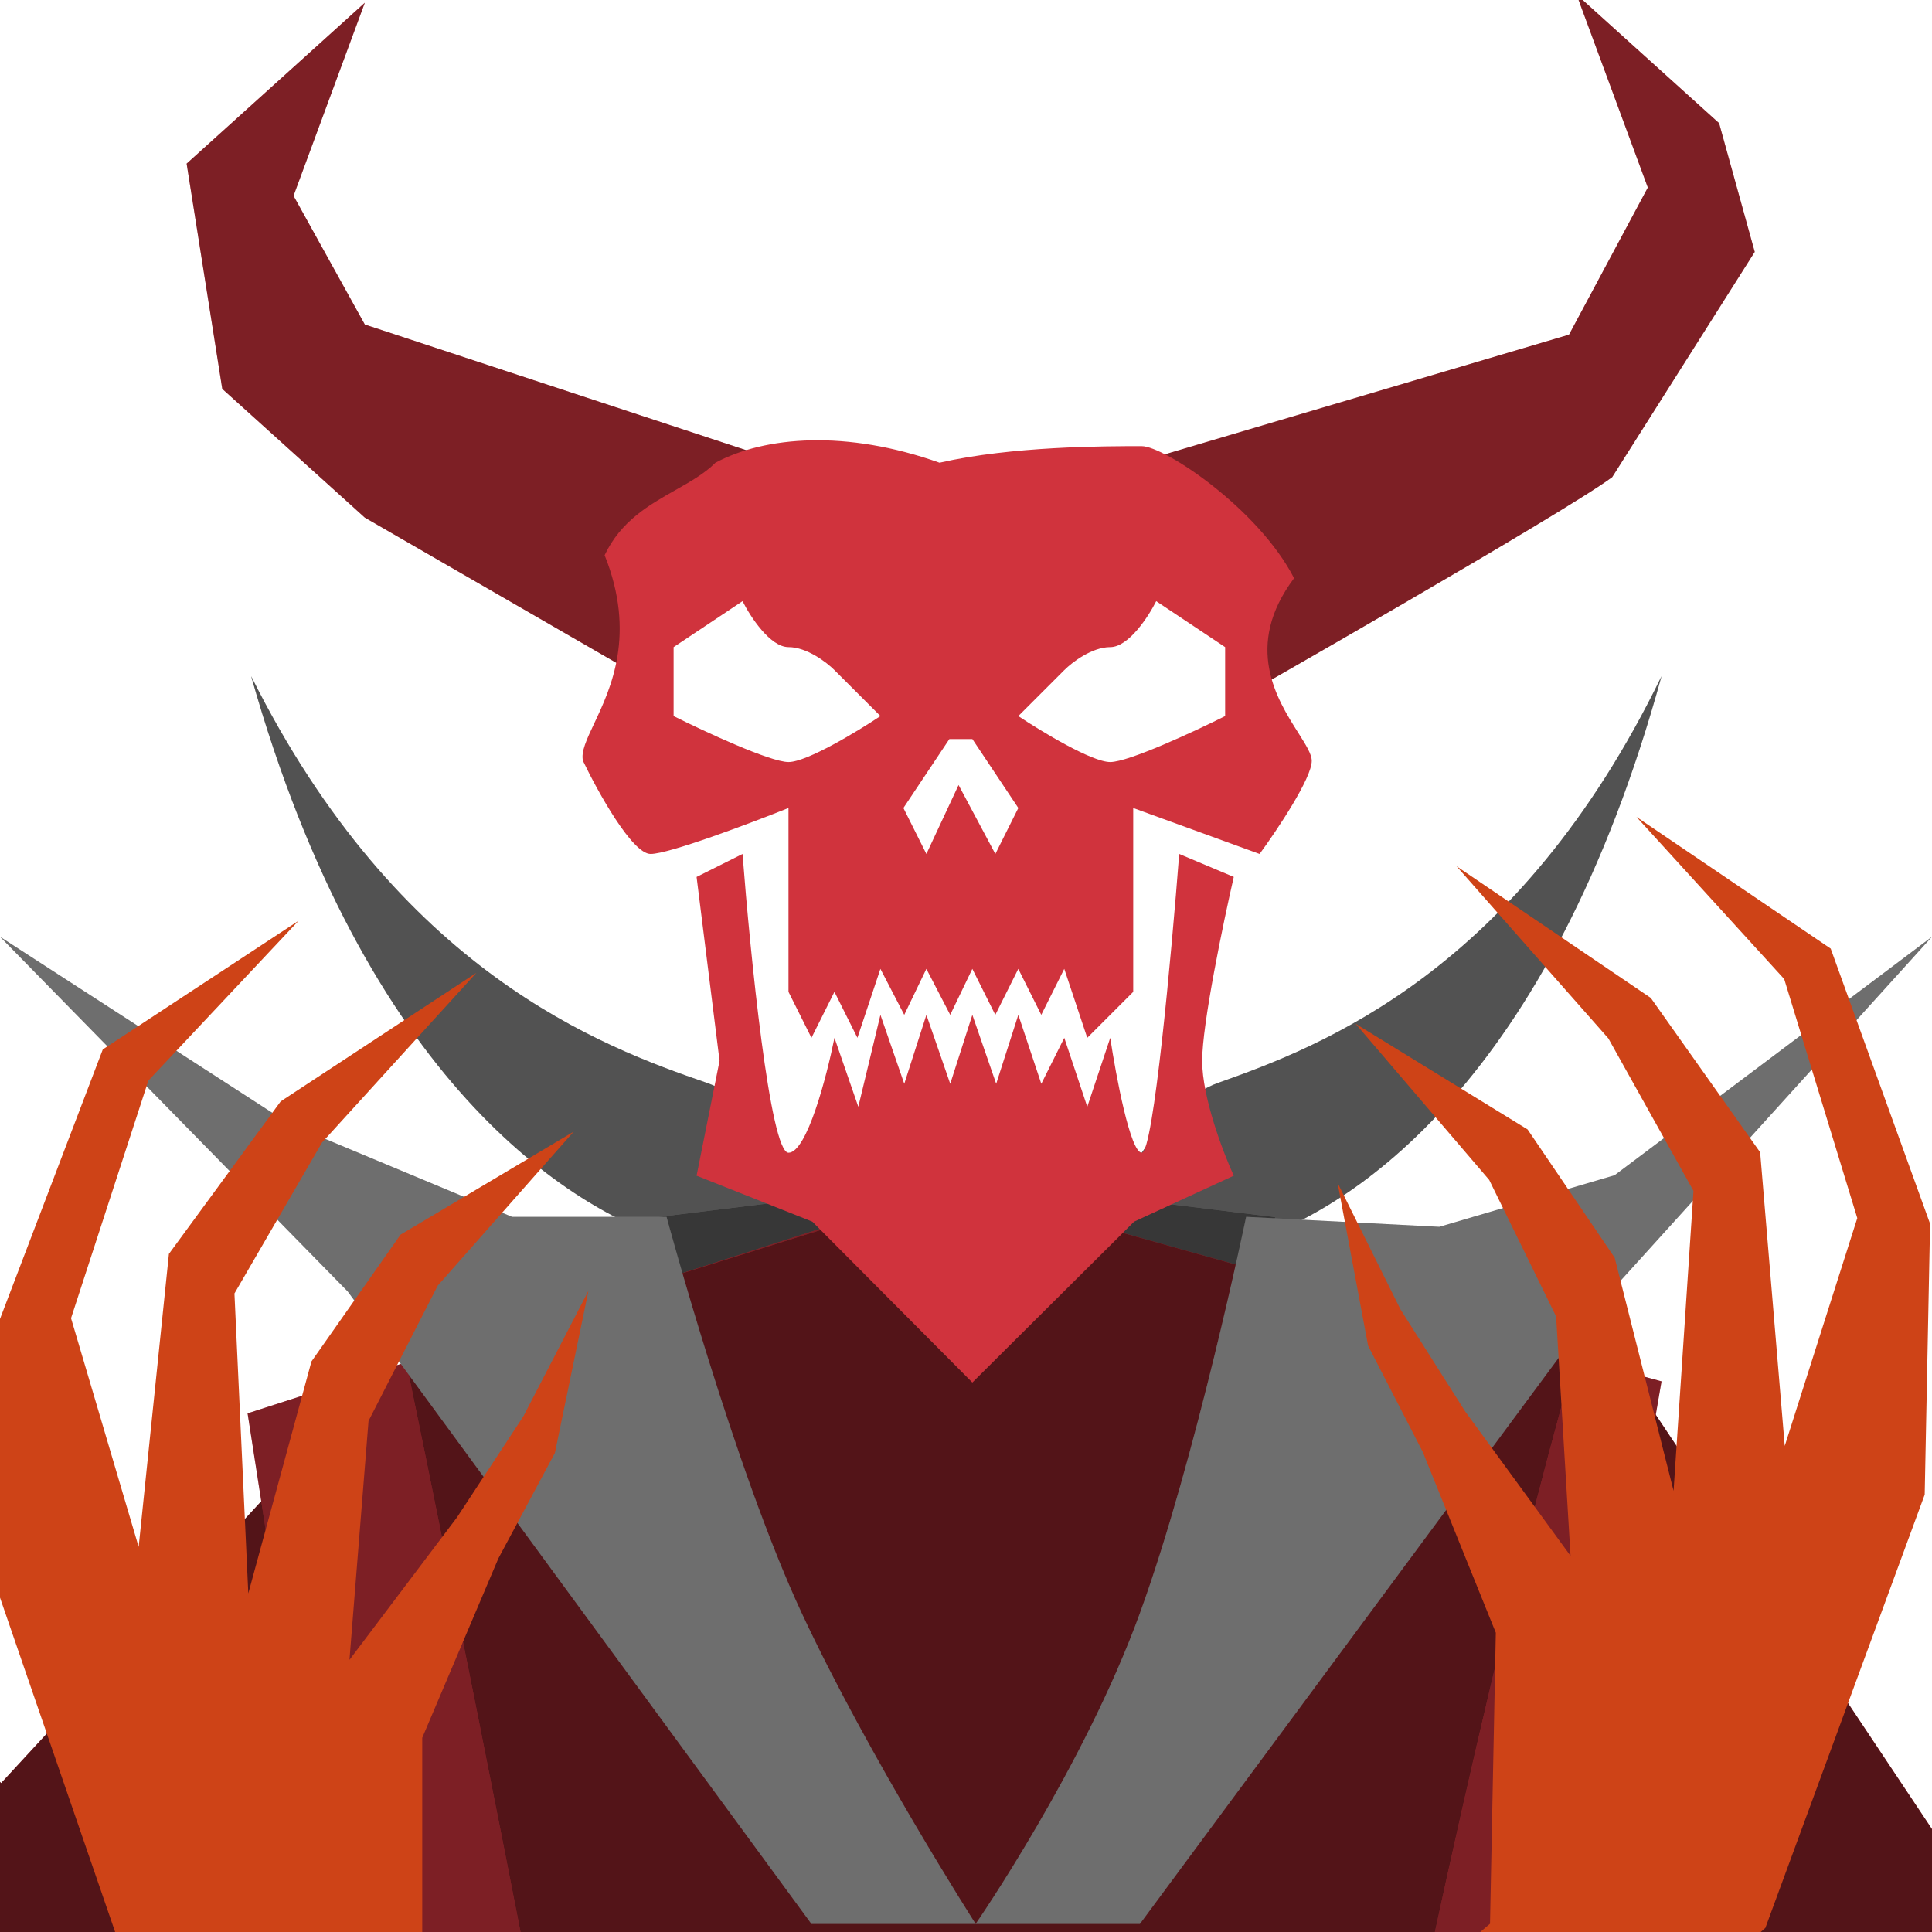 <svg width="100" height="100" viewBox="0 0 100 100" fill="none" xmlns="http://www.w3.org/2000/svg">
<g clip-path="url(#clip0_3627_29795)">
<path d="M36.58 56.046C31.147 54.175 20.641 50.306 13 35C18.938 56.046 29.489 62.594 34.926 64.279C41.494 66.314 46.99 73.811 50 77C45.832 71.579 42.138 57.959 36.58 56.046Z" fill="#898989"/>
<path d="M36.58 56.046C31.147 54.175 20.641 50.306 13 35C18.938 56.046 29.489 62.594 34.926 64.279C41.494 66.314 46.99 73.811 50 77C45.832 71.579 42.138 57.959 36.58 56.046Z" fill="black" fill-opacity="0.4"/>
<path d="M63.057 56.046C68.343 54.175 78.565 50.306 86 35C80.222 56.046 69.957 62.594 64.667 64.279C58.276 66.314 52.929 73.811 50 77C54.055 71.579 57.65 57.959 63.057 56.046Z" fill="#898989"/>
<path d="M63.057 56.046C68.343 54.175 78.565 50.306 86 35C80.222 56.046 69.957 62.594 64.667 64.279C58.276 66.314 52.929 73.811 50 77C54.055 71.579 57.65 57.959 63.057 56.046Z" fill="black" fill-opacity="0.4"/>
<path d="M42.127 62L34 63V67L65.492 66.286L66 63L57.873 62H42.127Z" fill="#898989"/>
<path d="M42.127 62L34 63V67L65.492 66.286L66 63L57.873 62H42.127Z" fill="black" fill-opacity="0.6"/>
<path d="M-35.035 58.8C-20.084 69.816 -12.461 77.238 0.055 92.295L19.195 71.56L49.5 71.56H84.59L100.54 95.485C113.527 78.76 121.312 70.096 135.807 55.61L134.035 81.13L151.58 128.98L169.125 187.995C162.836 204.637 146.63 279.257 140.415 283.695C132.646 289.242 122.5 289.869 113.3 296.455C99.263 306.505 88.496 304.247 92.565 317.19H16.005C21.184 301.781 -4.212 310.897 -11.11 301.24C-19.085 290.075 -41.621 282.105 -49.39 254.985L-60.555 167.26L-31.845 84.32L-35.035 58.8Z" fill="#D0333D"/>
<path d="M-35.035 58.8C-20.084 69.816 -12.461 77.238 0.055 92.295L19.195 71.56L49.5 71.56H84.59L100.54 95.485C113.527 78.76 121.312 70.096 135.807 55.61L134.035 81.13L151.58 128.98L169.125 187.995C162.836 204.637 146.63 279.257 140.415 283.695C132.646 289.242 122.5 289.869 113.3 296.455C99.263 306.505 88.496 304.247 92.565 317.19H16.005C21.184 301.781 -4.212 310.897 -11.11 301.24C-19.085 290.075 -41.621 282.105 -49.39 254.985L-60.555 167.26L-31.845 84.32L-35.035 58.8Z" fill="black" fill-opacity="0.6"/>
<path d="M1.65 224.68C3.245 208.73 22.385 152.905 23.98 144.93L12.815 73.155L42.5 63.585H57L86 71.5C82.278 92.767 75.339 138.55 76.615 144.93C78.21 152.905 102.135 207.135 110.11 224.68C116.49 238.716 130.845 292.202 137.225 317.19H-30.25C-20.148 291.67 0.374 237.44 1.65 224.68Z" fill="#D0333D"/>
<path d="M1.65 224.68C3.245 208.73 22.385 152.905 23.98 144.93L12.815 73.155L42.5 63.585H57L86 71.5C82.278 92.767 75.339 138.55 76.615 144.93C78.21 152.905 102.135 207.135 110.11 224.68C116.49 238.716 130.845 292.202 137.225 317.19H-30.25C-20.148 291.67 0.374 237.44 1.65 224.68Z" fill="black" fill-opacity="0.4"/>
<path d="M43 63.5L21 70.38C26.5 96.962 38.1 156.506 40.5 175.646C42.9 194.785 36.5 277.19 33 316H75C71 279.316 63 199.889 63 175.646C63 151.403 74.5 94.835 81.5 70.38L57 63.5L50.5 65.5L43 63.5Z" fill="#D0333D"/>
<path d="M43 63.5L21 70.38C26.5 96.962 38.1 156.506 40.5 175.646C42.9 194.785 36.5 277.19 33 316H75C71 279.316 63 199.889 63 175.646C63 151.403 74.5 94.835 81.5 70.38L57 63.5L50.5 65.5L43 63.5Z" fill="black" fill-opacity="0.6"/>
<path d="M0 48.485L15 58.184L26.5 62.983H34.5C34.5 62.983 38 76 41.5 83.5C45 91 50.5 99.582 50.5 99.582C50.5 99.582 56.091 91.5 59 83.5C61.909 75.5 64.5 62.983 64.5 62.983L74.5 63.5L83.571 60.83L100 48.485L82.5 67.816L59 99.582H50.5H42L18 66.85L0 48.485Z" fill="#898989"/>
<path d="M0 48.485L15 58.184L26.5 62.983H34.5C34.5 62.983 38 76 41.5 83.5C45 91 50.5 99.582 50.5 99.582C50.5 99.582 56.091 91.5 59 83.5C61.909 75.5 64.5 62.983 64.5 62.983L74.5 63.5L83.571 60.83L100 48.485L82.5 67.816L59 99.582H50.5H42L18 66.85L0 48.485Z" fill="black" fill-opacity="0.2"/>
<path d="M83.447 24.697C80.877 26.606 63.682 36.397 63.682 36.397L65.527 30.863L56.303 24.697L81.212 17.323L85.291 9.707L81.601 -0.287L88.98 6.375L90.825 13.038L83.447 24.697Z" fill="#D0333D"/>
<path d="M83.447 24.697C80.877 26.606 63.682 36.397 63.682 36.397L65.527 30.863L56.303 24.697L81.212 17.323L85.291 9.707L81.601 -0.287L88.98 6.375L90.825 13.038L83.447 24.697Z" fill="black" fill-opacity="0.4"/>
<path d="M18.883 26.791L32.323 34.552L39.174 23.484L18.883 16.797L15.193 10.135L18.883 0.142L9.66 8.469L11.504 20.128L18.883 26.791Z" fill="#D0333D"/>
<path d="M18.883 26.791L32.323 34.552L39.174 23.484L18.883 16.797L15.193 10.135L18.883 0.142L9.66 8.469L11.504 20.128L18.883 26.791Z" fill="black" fill-opacity="0.4"/>
<path d="M38.434 44.201L36.055 45.39L37.244 54.907L36.055 60.854L42.047 63.233L50.329 71.56L58.7 63.233L63.86 60.854C63.315 59.665 62.224 56.81 62.224 54.907C62.224 53.003 63.315 47.769 63.86 45.39L61.035 44.201C60.638 49.355 59.697 59.665 59.102 59.665C58.507 59.665 57.764 55.7 57.466 53.717L56.277 57.286L55.087 53.717L53.898 56.096L52.708 52.528L51.563 56.096L50.329 52.528L49.184 56.096L47.95 52.528L46.805 56.096L45.571 52.528L44.426 57.286L43.192 53.717C42.795 55.7 41.764 59.665 40.813 59.665C39.861 59.665 38.83 49.355 38.434 44.201Z" fill="#D0333D"/>
<path fill-rule="evenodd" clip-rule="evenodd" d="M37.032 23.95C39.608 22.578 43.801 22.236 48.631 23.95C52.387 23.093 57.163 23.093 59.094 23.093C60.264 23.093 65.124 26.314 66.981 29.927C64.352 33.433 66.094 36.186 67.193 37.923C67.585 38.543 67.896 39.033 67.896 39.382C67.896 40.285 66.097 42.971 65.197 44.201L58.655 41.822V51.338L56.276 53.717L55.086 50.148L53.896 52.528L52.707 50.148L51.517 52.528L50.328 50.148L49.183 52.528L47.949 50.148L46.804 52.528L45.57 50.148L44.38 53.717L43.191 51.338L42.001 53.717L40.812 51.338V41.822C38.829 42.615 34.626 44.201 33.675 44.201C32.723 44.201 30.944 40.988 30.174 39.382C30.064 38.913 30.362 38.281 30.753 37.451C31.617 35.62 32.933 32.831 31.296 28.737C32.133 26.964 33.597 26.137 34.95 25.372C35.727 24.933 36.468 24.515 37.032 23.95ZM47.95 44.201L46.761 41.822L49.14 38.253H50.329L52.708 41.822L51.519 44.201L49.616 40.632L47.95 44.201ZM38.434 31.116L34.866 33.495V37.064C36.452 37.857 39.862 39.443 40.813 39.443C41.765 39.443 44.382 37.857 45.571 37.064L43.192 34.685C42.796 34.288 41.765 33.495 40.813 33.495C39.862 33.495 38.831 31.909 38.434 31.116ZM63.413 33.495L59.845 31.116C59.448 31.909 58.417 33.495 57.466 33.495C56.514 33.495 55.483 34.288 55.087 34.685L52.708 37.064C53.897 37.857 56.514 39.443 57.466 39.443C58.417 39.443 61.827 37.857 63.413 37.064V33.495Z" fill="#D0333D"/>
<path d="M5.321 54.317L-0.075 68.465L-0.075 82.474L7.681 105L37.522 132.103L34.633 116.216L21.855 105L21.855 89.949L25.796 80.663L28.721 75.207L30.457 66.813L27.095 73.3L23.655 78.537L18.088 85.915L19.075 73.549L22.656 66.546L29.693 58.574L20.734 63.903L16.121 70.469L12.852 82.474L12.135 66.95L16.67 59.134L24.66 50.35L14.528 57.008L8.743 64.902L7.177 80.066L3.677 68.231L7.681 55.928L15.453 47.659L5.321 54.317Z" fill="#CE4317"/>
<path d="M94.757 49.1L99.901 63.341L99.622 77.362L91.375 99.789L60.831 126.461L64.052 110.604L77.123 99.574L77.423 84.51L73.644 75.157L70.812 69.652L69.233 61.224L72.485 67.768L75.84 73.061L81.291 80.53L80.544 68.139L77.082 61.075L70.166 52.99L79.068 58.46L83.576 65.101L86.624 77.166L87.654 61.64L83.249 53.749L75.39 44.836L85.445 51.653L91.105 59.642L92.378 74.842L96.133 63.05L92.351 50.676L84.702 42.283L94.757 49.1Z" fill="#CE4317"/>
</g>
<defs>
<clipPath id="clip0_3627_29795">
<rect width="100" height="100" fill="white"/>
</clipPath>
</defs>
</svg>
